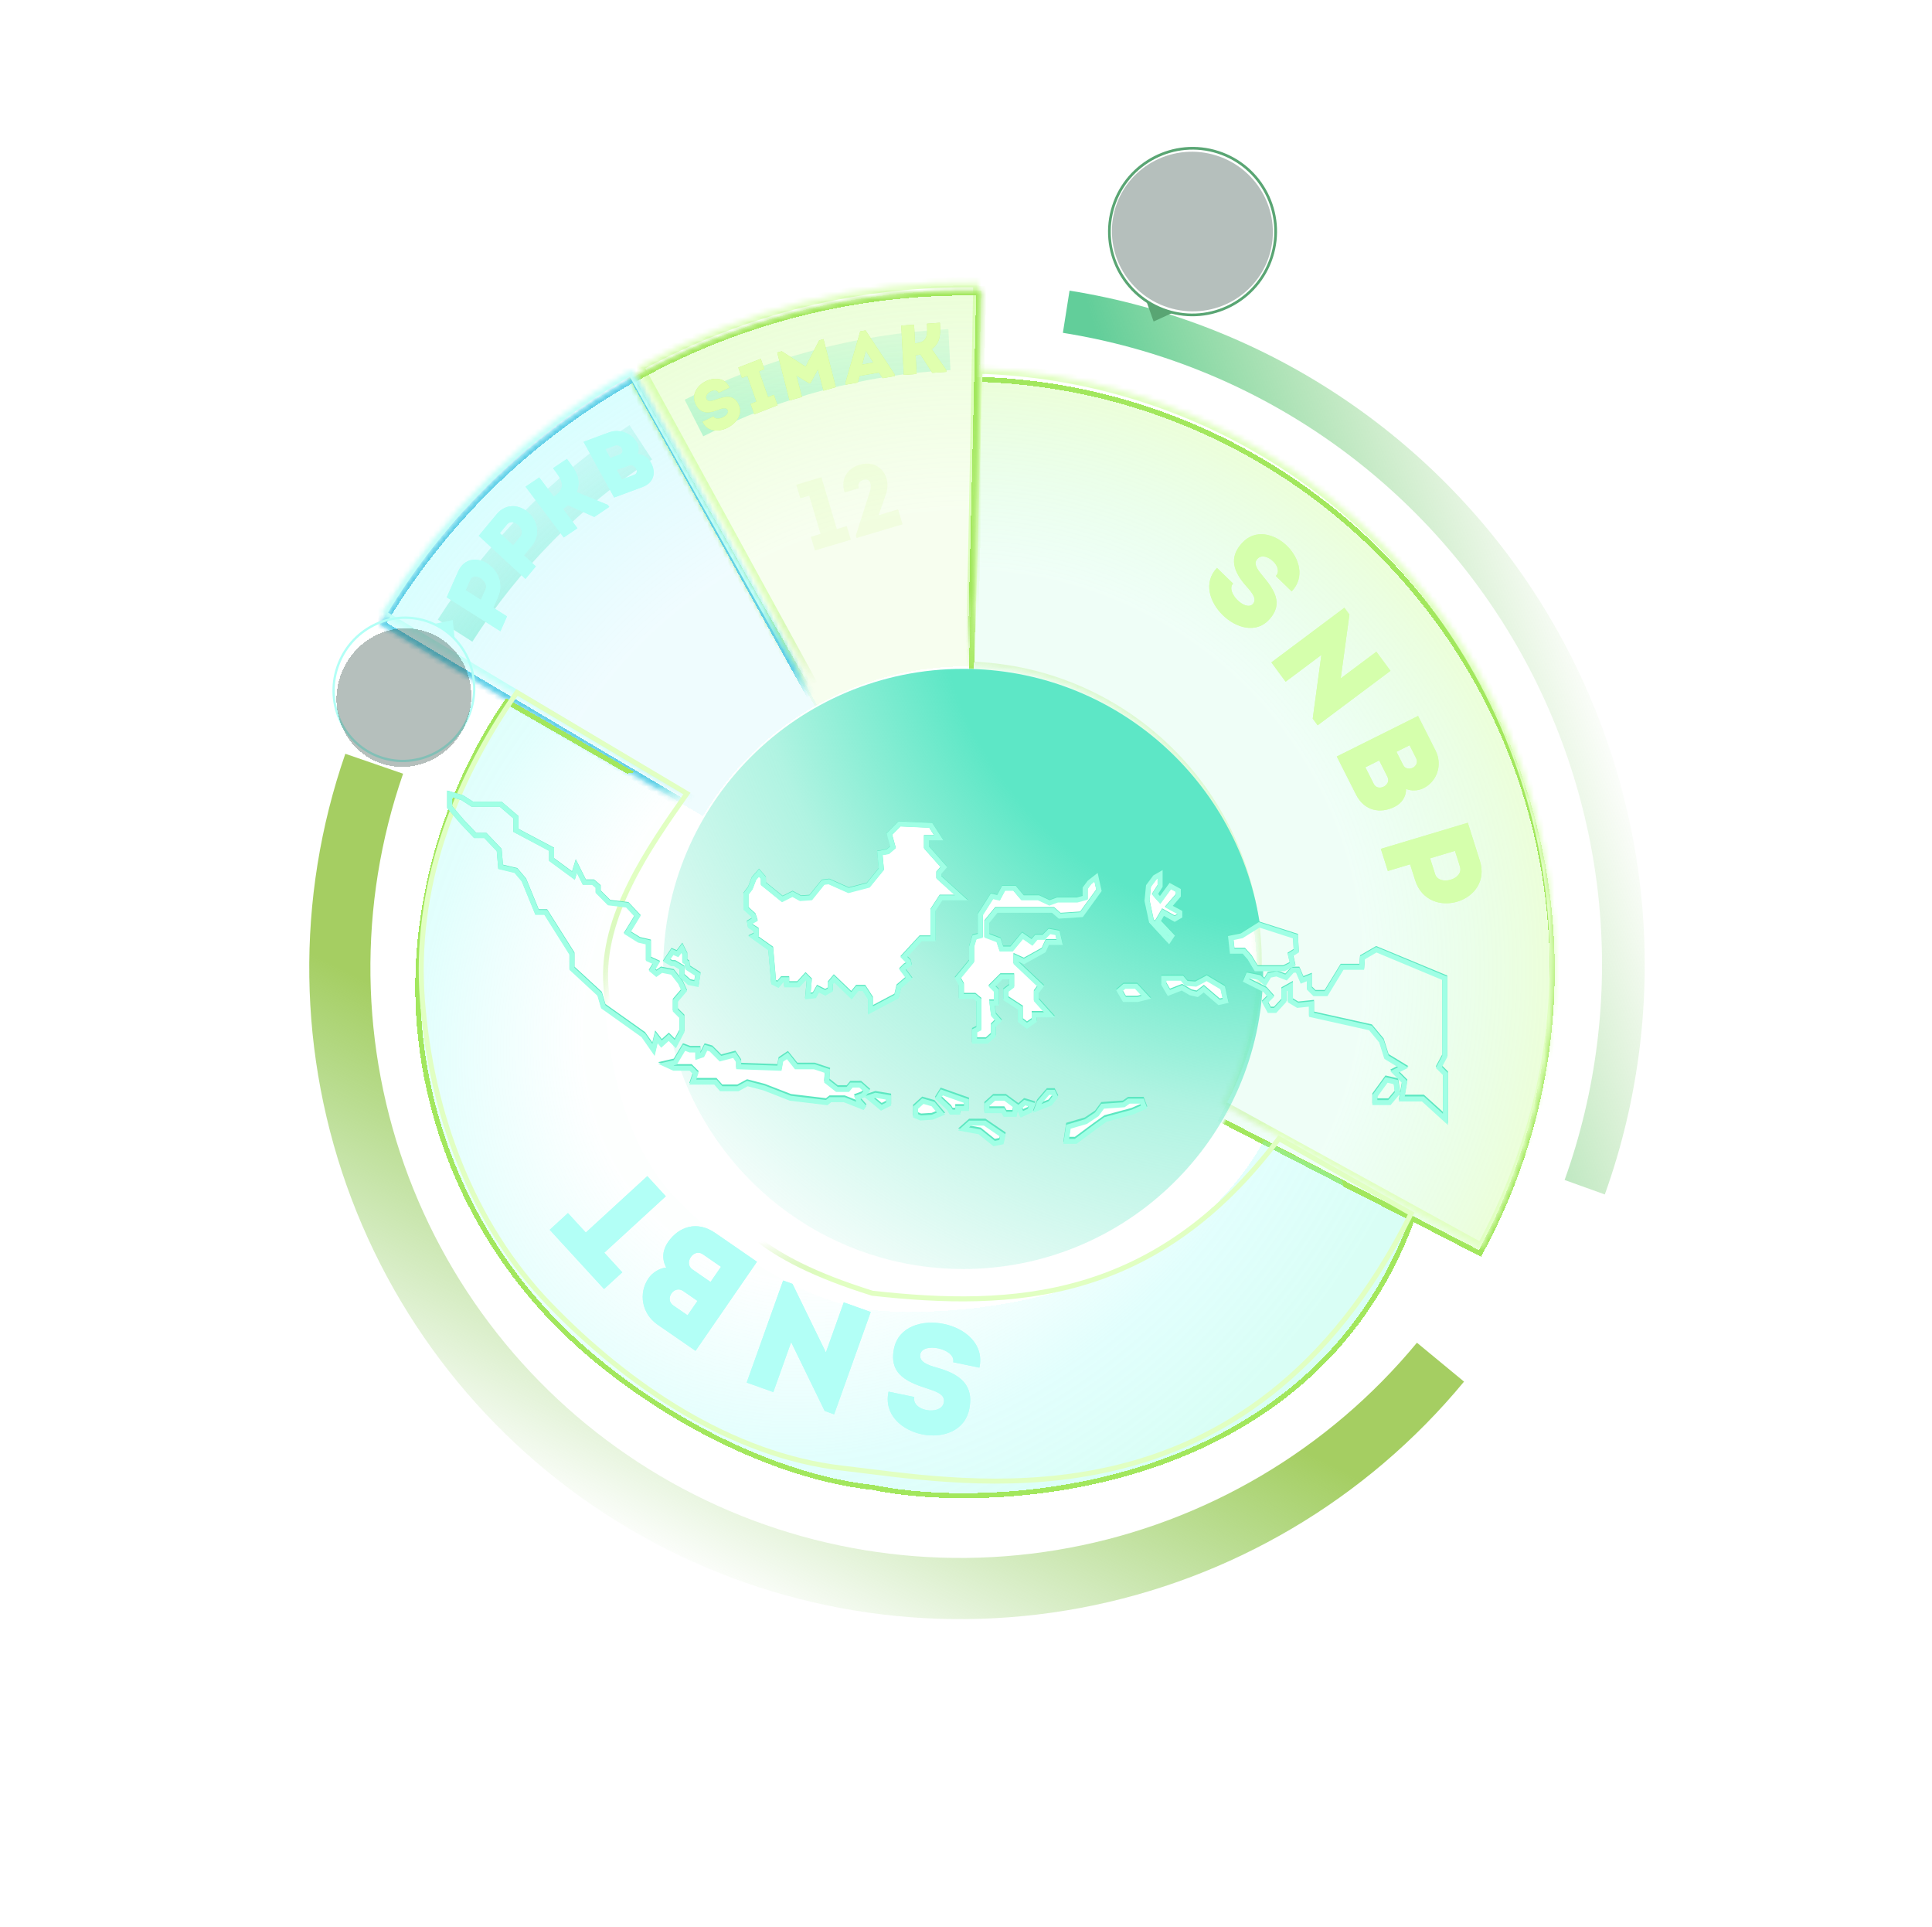 <svg width="381" height="380" viewBox="0 0 381 380" fill="none" xmlns="http://www.w3.org/2000/svg">
<g filter="url(#filter0_d_359_78567)">
<path d="M292.055 246.183C301.757 228.585 306.765 208.786 306.595 188.691C306.425 168.597 301.084 148.884 291.085 131.453C281.087 114.022 266.768 99.459 249.509 89.167C232.249 78.875 212.63 73.201 192.541 72.691L191.051 131.422C201.055 131.676 210.824 134.502 219.419 139.627C228.014 144.752 235.144 152.004 240.123 160.684C245.102 169.365 247.762 179.181 247.847 189.188C247.931 199.194 244.955 210.661 240.123 219.425L292.055 246.183Z" fill="url(#paint0_radial_359_78567)" shape-rendering="crispEdges"/>
<path d="M306.101 188.695C306.269 208.545 301.363 228.105 291.853 245.523L240.799 219.217C245.527 210.441 248.425 199.108 248.341 189.183C248.256 179.092 245.573 169.193 240.552 160.439C235.531 151.685 228.34 144.371 219.672 139.203C211.146 134.118 201.473 131.278 191.557 130.943L193.023 73.199C212.854 73.786 232.21 79.427 249.256 89.591C266.442 99.84 280.7 114.341 290.657 131.699C300.613 149.057 305.932 168.686 306.101 188.695Z" stroke="url(#paint1_radial_359_78567)" stroke-width="0.988" shape-rendering="crispEdges"/>
</g>
<g filter="url(#filter1_f_359_78567)">
<mask id="path-3-inside-1_359_78567" fill="white">
<path d="M292.129 246.048C301.792 228.467 306.773 208.697 306.594 188.636C306.415 168.574 301.082 148.896 291.107 131.49C281.131 114.084 266.848 99.535 249.63 89.239C232.411 78.943 212.834 73.247 192.78 72.697L191.17 131.426C201.156 131.699 210.905 134.536 219.479 139.663C228.054 144.79 235.166 152.035 240.134 160.703C245.101 169.371 247.757 179.17 247.846 189.16C247.936 199.15 245.455 208.995 240.643 217.75L292.129 246.048Z"/>
</mask>
<path d="M292.129 246.048C301.792 228.467 306.773 208.697 306.594 188.636C306.415 168.574 301.082 148.896 291.107 131.49C281.131 114.084 266.848 99.535 249.63 89.239C232.411 78.943 212.834 73.247 192.78 72.697L191.17 131.426C201.156 131.699 210.905 134.536 219.479 139.663C228.054 144.79 235.166 152.035 240.134 160.703C245.101 169.371 247.757 179.17 247.846 189.16C247.936 199.15 245.455 208.995 240.643 217.75L292.129 246.048Z" stroke="url(#paint2_radial_359_78567)" stroke-width="1.977" mask="url(#path-3-inside-1_359_78567)"/>
</g>
<path d="M316.479 235.502C323.145 216.901 325.623 197.052 323.736 177.37C321.849 157.689 315.643 138.659 305.561 121.64C295.479 104.62 281.769 90.03 265.41 78.909C249.05 67.788 230.444 60.411 210.918 57.303L209.606 65.622C227.908 68.535 245.348 75.449 260.682 85.873C276.016 96.297 288.866 109.973 298.316 125.925C307.766 141.878 313.583 159.714 315.352 178.162C317.121 196.61 314.798 215.215 308.55 232.65L316.479 235.502Z" fill="url(#paint3_linear_359_78567)"/>
<g filter="url(#filter2_f_359_78567)">
<mask id="path-5-inside-2_359_78567" fill="white">
<path d="M192.921 55.681C169.535 55.275 146.438 60.98 125.916 72.23L161.493 137.208C170.692 132.165 181.045 129.608 191.528 129.79L192.921 55.681Z"/>
</mask>
<path d="M192.921 55.681C169.535 55.275 146.438 60.98 125.916 72.23L161.493 137.208C170.692 132.165 181.045 129.608 191.528 129.79L192.921 55.681Z" stroke="url(#paint4_radial_359_78567)" stroke-width="1.977" mask="url(#path-5-inside-2_359_78567)"/>
</g>
<path d="M187.026 64.888C168.909 65.829 151.188 70.572 135.017 78.81L138.686 86.02C153.843 78.299 170.453 73.852 187.434 72.971L187.026 64.888Z" fill="url(#paint5_linear_359_78567)"/>
<g filter="url(#filter3_d_359_78567)">
<mask id="path-7-inside-3_359_78567" fill="white">
<path d="M193.507 55.698C169.245 55.171 145.283 61.222 124.166 73.208L160.708 137.647C170.174 132.274 180.915 129.562 191.791 129.798L193.507 55.698Z"/>
</mask>
<path d="M193.507 55.698C169.245 55.171 145.283 61.222 124.166 73.208L160.708 137.647C170.174 132.274 180.915 129.562 191.791 129.798L193.507 55.698Z" fill="url(#paint6_radial_359_78567)" shape-rendering="crispEdges"/>
<path d="M193.507 55.698C169.245 55.171 145.283 61.222 124.166 73.208L160.708 137.647C170.174 132.274 180.915 129.562 191.791 129.798L193.507 55.698Z" stroke="url(#paint7_radial_359_78567)" stroke-width="1.977" shape-rendering="crispEdges" mask="url(#path-7-inside-3_359_78567)"/>
</g>
<g filter="url(#filter4_d_359_78567)">
<mask id="path-8-inside-4_359_78567" fill="white">
<path d="M125.07 72.616C104.326 84.199 87.016 101.078 74.902 121.532L138.625 159.308C144.055 150.14 151.815 142.574 161.113 137.381L125.07 72.616Z"/>
</mask>
<path d="M125.07 72.616C104.326 84.199 87.016 101.078 74.902 121.532L138.625 159.308C144.055 150.14 151.815 142.574 161.113 137.381L125.07 72.616Z" fill="url(#paint8_radial_359_78567)" shape-rendering="crispEdges"/>
<path d="M125.07 72.616C104.326 84.199 87.016 101.078 74.902 121.532L138.625 159.308C144.055 150.14 151.815 142.574 161.113 137.381L125.07 72.616Z" stroke="url(#paint9_radial_359_78567)" stroke-width="1.977" shape-rendering="crispEdges" mask="url(#path-8-inside-4_359_78567)"/>
</g>
<g filter="url(#filter5_f_359_78567)">
<mask id="path-9-inside-5_359_78567" fill="white">
<path d="M124.555 72.897C104.184 84.39 87.157 101.005 75.157 121.098L138.74 159.114C144.118 150.107 151.751 142.659 160.883 137.507L124.555 72.897Z"/>
</mask>
<path d="M124.555 72.897C104.184 84.39 87.157 101.005 75.157 121.098L138.74 159.114C144.118 150.107 151.751 142.659 160.883 137.507L124.555 72.897Z" stroke="url(#paint10_radial_359_78567)" stroke-width="1.977" mask="url(#path-9-inside-5_359_78567)"/>
</g>
<path d="M124.135 83.822C108.989 93.807 96.11 106.871 86.338 122.164L93.152 126.523C102.312 112.189 114.383 99.944 128.58 90.585L124.135 83.822Z" fill="url(#paint11_linear_359_78567)"/>
<g filter="url(#filter6_d_359_78567)">
<path d="M99.793 136.063C87.078 154.337 80.348 178.252 82.191 200.437C84.034 222.622 93.552 243.471 109.108 259.395C124.664 275.32 149.997 289.803 172.133 292.166C195.482 297.046 259.101 293.969 279.14 238.462L249.283 223.232C230.847 256.614 185.644 258.139 172.133 256.697C158.622 255.255 143.153 244.775 133.659 235.055C124.164 225.335 120.482 210.89 119.357 197.349C118.232 183.808 126.9 167.255 134.66 156.102L99.793 136.063Z" fill="url(#paint12_radial_359_78567)" shape-rendering="crispEdges"/>
<path d="M172.234 291.682L172.21 291.677L172.186 291.674C150.19 289.327 124.958 274.913 109.462 259.05C93.986 243.208 84.517 222.467 82.683 200.396C80.863 178.48 87.456 154.853 99.941 136.718L133.948 156.263C130.145 161.782 126.155 168.565 123.22 175.641C120.21 182.9 118.293 190.508 118.865 197.39C119.993 210.969 123.689 225.557 133.305 235.4C138.081 240.29 144.356 245.367 151.137 249.405C157.913 253.44 165.228 256.457 172.081 257.188C178.889 257.915 193.633 257.892 208.997 253.499C224.236 249.141 240.145 240.464 249.482 223.889L278.526 238.703C268.514 266.015 247.84 280.462 226.722 287.49C205.482 294.558 183.829 294.105 172.234 291.682Z" stroke="url(#paint13_radial_359_78567)" stroke-width="0.988" shape-rendering="crispEdges"/>
</g>
<g filter="url(#filter7_f_359_78567)">
<path d="M171.985 254.964L172.031 254.978L172.079 254.984C185.824 256.507 199.83 256.976 213.452 252.965C226.992 248.979 240.113 240.579 252.223 224.478L278.289 239.262C262.243 271.388 240.42 284.623 219.562 289.503C201.107 293.82 183.386 291.604 170.974 290.053C169.271 289.84 167.668 289.64 166.177 289.47C144.218 286.977 123.773 273.143 108.365 257.155C93.014 241.227 84.984 219.267 83.297 197.157C81.626 175.256 89.303 154.555 101.938 136.522L135.465 156.454C131.633 161.886 127.447 167.889 124.316 174.192C121.099 180.665 118.972 187.496 119.498 194.395C120.541 208.058 126.313 220.93 135.821 230.796C137.223 232.25 138.5 233.652 139.735 235.009C142.615 238.172 145.269 241.086 148.743 243.824C153.734 247.758 160.425 251.345 171.985 254.964Z" stroke="url(#paint14_radial_359_78567)" stroke-width="0.988"/>
</g>
<path d="M68.101 148.617C58.213 177.13 58.645 208.189 69.32 236.372C79.996 264.554 100.237 288.069 126.51 302.811C152.782 317.553 183.416 322.584 213.063 317.027C242.71 311.469 269.485 295.676 288.714 272.405L279.427 264.734C262 285.824 237.735 300.136 210.866 305.173C183.998 310.209 156.236 305.649 132.426 292.29C108.616 278.93 90.272 257.618 80.597 232.077C70.922 206.536 70.531 178.388 79.491 152.548L68.101 148.617Z" fill="url(#paint15_linear_359_78567)"/>
<path fill-rule="evenodd" clip-rule="evenodd" d="M248.54 182.786L247.947 182.596L244.5 184.748L242.346 185.178L242.633 187.76H244.931L246.08 189.05L247.372 191.202H249.111C249.108 192.1 249.086 192.993 249.044 193.882L247.947 192.923L245.793 192.493L245.362 193.497L248.96 195.294C246.778 225.982 221.191 250.201 189.947 250.201C164.167 250.201 142.239 233.713 134.131 210.708H135.795L136.8 211.712L136.226 213.433H140.678L141.826 214.724H145.129L146.996 213.72L150.299 214.58L155.468 216.588L162.648 217.449L163.366 216.875H166.095L170.116 218.453L168.967 217.162L168.68 216.445L169.828 216.015L170.546 215.154L169.254 214.007H167.531L166.813 214.867H164.659L162.648 213.29L162.792 211.282L160.207 210.421H156.617L154.894 208.27L153.602 209.13L153.314 210.708L145.273 210.421V209.417L144.411 208.126L141.683 208.843L139.816 206.979L138.811 206.692L138.093 208.126L137.231 208.413V207.122H135.652L134.503 206.692L133.407 208.516C133.135 207.635 132.883 206.745 132.651 205.847L132.78 205.975L134.072 203.537V200.668L132.78 199.377V197.513L134.503 195.505L133.785 193.927L132.205 191.919L130.786 191.635C130.784 191.436 130.783 191.237 130.783 191.037C130.783 158.362 157.271 131.873 189.947 131.873C219.822 131.873 244.526 154.016 248.54 182.786ZM172.27 216.015L170.977 216.445L173.418 218.453L174.854 217.736V216.445L172.27 216.015ZM180.168 218.453L181.604 217.162L183.614 217.736L185.193 219.6L183.47 220.317L181.173 220.461L180.168 220.031V218.453ZM190.219 217.162L185.337 215.441L184.619 216.588L186.773 218.596L187.204 219.313H188.496V218.596H190.219V217.162ZM190.937 221.465H193.809L197.399 223.903L197.112 225.194L195.676 225.481L192.804 223.186L189.645 222.612L190.937 221.465ZM199.984 218.166L197.83 216.588H195.676L194.24 217.879V219.027H197.399L197.83 219.744H199.697L199.984 218.166ZM200.559 218.453L201.707 217.449L203.143 217.879L202.713 219.027L201.133 219.744L200.559 218.453ZM207.308 215.441H206.303L204.579 217.449L204.149 218.596L206.733 217.592L207.739 216.301L207.308 215.441ZM213.77 221.178L215.924 219.744L217.073 218.166L221.237 217.879L222.242 217.162H224.827L225.258 218.309L222.96 219.313L217.647 220.748L215.637 222.182L211.759 225.05H209.893L210.323 222.182L213.77 221.178ZM132.205 187.903L131.056 189.624L132.062 190.198H132.636L134.072 191.058V192.636L135.508 193.927L136.944 194.214L137.231 192.349L135.221 191.058L135.077 190.054L134.646 189.768V188.333L134.072 187.186L133.21 188.333L132.205 187.903ZM150.155 173.417V174.564L153.889 177.576L155.899 176.572L157.479 177.433L159.489 177.29L161.93 174.278L163.079 174.134L166.956 175.855L170.834 174.851L173.418 171.696L173.131 168.541L174.711 168.254L175.716 167.393L174.998 164.811L177.008 162.803L183.183 163.09L184.763 165.529H182.322V167.393L185.768 171.266L184.763 172.413V173.274L189.214 177.29H185.193L183.614 179.728V185.321H181.173L177.87 188.907L178.732 189.768L178.875 190.341L178.157 190.772L177.583 191.345L178.875 193.066L176.865 194.788L176.434 196.652L171.264 199.377V197.082L169.972 195.074H168.68L167.531 196.509L164.084 193.21L163.366 194.07V195.361L162.361 195.935L160.925 195.218L160.207 196.509L158.915 196.652L159.202 193.497L158.484 192.78L157.048 194.357H154.75V193.353H153.889L153.027 194.357L152.166 193.927L151.591 187.329L148.145 184.891L148.719 184.604V183.6L147.57 182.883L147.427 182.166L148.432 181.592L148.145 180.732L146.709 179.441V176.572L147.57 175.425L148.288 173.56L149.294 172.413L150.155 173.417ZM192.948 180.588V184.748L191.799 185.035L191.225 186.899V189.768L188.496 193.066L189.214 194.357V196.652H191.799L192.661 197.369V202.963L191.799 203.393V205.401H194.24L195.533 204.254V202.389L196.538 201.385L195.533 200.238L195.245 197.943H196.107V195.505L195.245 194.644L197.112 192.78H199.123V194.644L197.974 195.505V197.082L200.846 198.947V201.385L202.138 202.389L203.574 201.385V200.238H206.59L204.005 197.369V195.792L204.867 194.644L199.984 190.054V189.05L201.564 189.768L205.441 187.616L206.159 186.039H208.6L208.169 184.174L206.59 183.887L205.441 185.035H204.005L203.143 186.039L201.277 184.748L199.123 187.329H197.112L196.538 185.608L194.24 184.748V182.023L196.107 179.728H207.308L208.6 180.875L212.908 180.588L216.355 175.855L215.78 173.274L214.488 174.278L213.626 175.425V177.29L212.047 177.72H208.169L206.59 178.294L204.436 177.29H201.277L199.697 175.425H197.543L196.538 177.29L195.245 177.003L192.948 180.588ZM227.412 176.572L228.417 177.72L230.427 174.995L232.007 175.855V176.859L230.14 179.011L232.294 180.158V180.875L231.289 181.449L228.991 180.158L227.986 181.879L230.715 184.748L230.14 185.608L226.694 181.879L225.832 177.863L226.119 174.995L227.412 173.274L228.417 172.7V174.995L227.412 176.572ZM223.678 194.644H221.381L220.375 195.505L221.381 197.226H223.965L225.689 196.796L223.678 194.644ZM232.725 193.066L233.587 194.07L235.453 194.214L237.607 193.066L240.767 194.931L241.341 197.513L240.049 197.799L237.033 195.218L235.741 196.222L234.448 195.935L232.725 194.931L230.14 195.935L229.135 194.214V193.066H232.725Z" fill="url(#paint16_radial_359_78567)"/>
<path d="M88.68 156.535L91.121 157.252L93.13 158.542H98.728L101.743 161.123V163.704L108.777 167.431V169.438L113.083 172.593L113.657 170.729L115.236 173.883H116.959L117.964 174.743V175.747L120.117 177.897L123.705 178.328L125.715 180.478L123.705 183.776L126.002 185.209L127.868 185.64V188.937L129.447 189.654L128.586 191.088L129.447 191.805L130.452 191.088L132.605 191.518L134.184 193.525L134.902 195.102L133.18 197.109V198.973L134.471 200.264V203.131L133.18 205.568L131.888 204.278L130.452 205.568L129.447 204.278L128.873 206.715L126.863 203.848L118.968 198.256L118.251 195.819L112.796 190.801V187.934L107.628 179.761H105.906L103.322 173.453L101.743 171.589L98.728 170.872L98.441 167.575L95.714 164.707H93.704L91.121 161.983L88.68 159.116V156.535Z" stroke="#5DE7C1" stroke-width="0.988"/>
<path d="M133.18 209.153L131.313 209.583L132.892 210.3H136.194L137.199 211.303L136.625 213.024H141.075L142.223 214.314H145.524L147.391 213.311L150.692 214.171L155.86 216.178L163.037 217.038L163.755 216.465H166.482L170.502 218.042L169.353 216.752L169.066 216.035L170.214 215.605L170.932 214.744L169.64 213.597H167.918L167.2 214.458H165.047L163.037 212.88L163.181 210.873L160.597 210.013H157.008L155.286 207.862L153.994 208.723L153.707 210.3L145.668 210.013V209.009L144.807 207.719L142.079 208.436L140.213 206.572L139.208 206.285L138.491 207.719L137.629 208.006V206.715H136.05L134.902 206.285L133.18 209.153Z" stroke="#5DE7C1" stroke-width="0.988"/>
<path d="M171.363 216.035L172.655 215.605L175.239 216.035V217.325L173.803 218.042L171.363 216.035Z" stroke="#5DE7C1" stroke-width="0.988"/>
<path d="M180.55 218.042L181.985 216.752L183.995 217.325L185.574 219.189L183.851 219.906L181.555 220.049L180.55 219.619V218.042Z" stroke="#5DE7C1" stroke-width="0.988"/>
<path d="M185 216.178L185.717 215.031L190.598 216.752V218.185H188.875V218.902H187.584L187.153 218.185L185 216.178Z" stroke="#5DE7C1" stroke-width="0.988"/>
<path d="M191.316 221.053H194.187L197.775 223.49L197.488 224.78L196.053 225.067L193.182 222.773L190.024 222.2L191.316 221.053Z" stroke="#5DE7C1" stroke-width="0.988"/>
<path d="M198.206 216.178L200.359 217.755L200.072 219.332H198.206L197.775 218.615H194.617V217.468L196.053 216.178H198.206Z" stroke="#5DE7C1" stroke-width="0.988"/>
<path d="M200.933 218.042L202.082 217.038L203.517 217.468L203.087 218.615L201.508 219.332L200.933 218.042Z" stroke="#5DE7C1" stroke-width="0.988"/>
<path d="M204.953 217.038L206.675 215.031H207.68L208.111 215.891L207.106 217.182L204.522 218.185L204.953 217.038Z" stroke="#5DE7C1" stroke-width="0.988"/>
<path d="M214.14 220.766L216.293 219.332L217.441 217.755L221.604 217.468L222.609 216.752H225.193L225.623 217.899L223.327 218.902L218.015 220.336L216.006 221.77L212.13 224.637H210.264L210.694 221.77L214.14 220.766Z" stroke="#5DE7C1" stroke-width="0.988"/>
<path d="M131.457 189.224L132.605 187.503L133.61 187.934L134.471 186.787L135.046 187.934V189.367L135.476 189.654L135.62 190.658L137.629 191.948L137.342 193.812L135.907 193.525L134.471 192.235V190.658L133.036 189.797H132.462L131.457 189.224Z" stroke="#5DE7C1" stroke-width="0.988"/>
<path d="M150.549 173.023V174.17L154.281 177.181L156.29 176.177L157.869 177.037L159.879 176.894L162.319 173.883L163.468 173.74L167.344 175.46L171.219 174.457L173.803 171.302L173.516 168.148L175.095 167.861L176.1 167.001L175.382 164.42L177.392 162.413L183.564 162.7L185.143 165.137H182.703V167.001L186.148 170.872L185.143 172.019V172.879L189.593 176.894H185.574L183.995 179.331V184.923H181.555L178.253 188.507L179.114 189.367L179.258 189.941L178.54 190.371L177.966 190.944L179.258 192.665L177.248 194.385L176.818 196.249L171.65 198.973V196.679L170.358 194.672H169.066L167.918 196.106L164.473 192.808L163.755 193.668V194.959L162.75 195.532L161.315 194.815L160.597 196.106L159.305 196.249L159.592 193.095L158.874 192.378L157.439 193.955H155.142V192.952H154.281L153.42 193.955L152.558 193.525L151.984 186.93L148.539 184.493L149.113 184.206V183.202L147.965 182.485L147.821 181.769L148.826 181.195L148.539 180.335L147.104 179.044V176.177L147.965 175.03L148.683 173.166L149.687 172.019L150.549 173.023Z" stroke="#5DE7C1" stroke-width="0.988"/>
<path d="M193.325 184.349V180.191L195.622 176.607L196.914 176.894L197.919 175.03H200.072L201.651 176.894H204.809L206.962 177.897L208.541 177.324H212.417L213.996 176.894V175.03L214.857 173.883L216.149 172.879L216.723 175.46L213.278 180.191L208.972 180.478L207.68 179.331H196.483L194.617 181.625V184.349L196.914 185.209L197.488 186.93H199.498L201.651 184.349L203.517 185.64L204.378 184.636H205.814L206.962 183.489L208.541 183.776L208.972 185.64H206.532L205.814 187.217L201.938 189.367L200.359 188.65V189.654L205.24 194.242L204.378 195.389V196.966L206.962 199.834H203.948V200.981L202.512 201.984L201.22 200.981V198.543L198.35 196.679V195.102L199.498 194.242V192.378H197.488L195.622 194.242L196.483 195.102V197.54H195.622L195.909 199.834L196.914 200.981L195.909 201.984V203.848L194.617 204.995H192.177V202.988L193.038 202.558V196.966L192.177 196.249H189.593V193.955L188.875 192.665L191.603 189.367V186.5L192.177 184.636L193.325 184.349Z" stroke="#5DE7C1" stroke-width="0.988"/>
<path d="M227.776 176.177L228.781 177.324L230.791 174.6L232.37 175.46V176.464L230.504 178.614L232.657 179.761V180.478L231.652 181.052L229.355 179.761L228.351 181.482L231.078 184.349L230.504 185.209L227.059 181.482L226.197 177.467L226.485 174.6L227.776 172.879L228.781 172.306V174.6L227.776 176.177Z" stroke="#5DE7C1" stroke-width="0.988"/>
<path d="M221.748 194.242H224.044L226.054 196.393L224.331 196.823H221.748L220.743 195.102L221.748 194.242Z" stroke="#5DE7C1" stroke-width="0.988"/>
<path d="M233.088 192.665L233.949 193.668L235.815 193.812L237.968 192.665L241.126 194.529L241.7 197.109L240.409 197.396L237.394 194.815L236.102 195.819L234.81 195.532L233.088 194.529L230.504 195.532L229.499 193.812V192.665H233.088Z" stroke="#5DE7C1" stroke-width="0.988"/>
<path d="M242.992 187.36L242.705 184.779L244.859 184.349L248.304 182.199L255.481 184.493L255.624 187.36L254.476 188.077L254.907 189.941L253.184 190.801H247.729L246.438 188.65L245.289 187.36H242.992Z" stroke="#5DE7C1" stroke-width="0.988"/>
<path d="M254.907 191.088H255.912L256.773 193.095L258.208 192.522V194.672L259.213 195.676H261.51L264.668 190.514H268.544L268.687 188.65L271.415 187.073L284.908 192.665V208.006L283.76 210.156L285.051 211.447V220.336L280.602 216.321H276.439L277.013 213.024L275.003 211.017L276.726 210.156L273.424 208.149L272.419 204.995L270.266 202.414L258.639 199.834V197.683L255.912 197.97L254.476 197.109V194.242L253.184 194.959V197.109L251.462 198.973H250.313L249.452 197.396L250.026 196.823L250.6 196.249L249.452 194.959L245.72 193.095L246.15 192.091L248.304 192.522L249.452 193.525L250.313 192.091L251.749 191.805L253.615 192.522L254.907 191.088Z" stroke="#5DE7C1" stroke-width="0.988"/>
<path d="M275.29 213.024L273.424 212.594L271.127 215.748V217.038H273.998L275.577 215.174L275.29 213.024Z" stroke="#5DE7C1" stroke-width="0.988"/>
<g filter="url(#filter8_f_359_78567)">
<path d="M88.68 156.535L91.121 157.256L93.13 158.554H98.728L101.743 161.15V163.745L108.777 167.495V169.514L113.083 172.687L113.657 170.812L115.236 173.984H116.959L117.964 174.85V175.859L120.117 178.022L123.705 178.455L125.715 180.618L123.705 183.935L126.002 185.377L127.868 185.81V189.127L129.447 189.848L128.586 191.29L129.447 192.011L130.452 191.29L132.605 191.722L134.184 193.741L134.902 195.328L133.18 197.347V199.221L134.471 200.519V203.404L133.18 205.855L131.888 204.557L130.452 205.855L129.447 204.557L128.873 207.009L126.863 204.125L118.968 198.5L118.251 196.049L112.796 191.001V188.117L107.628 179.897H105.906L103.322 173.552L101.743 171.677L98.728 170.956L98.441 167.639L95.714 164.755H93.704L91.121 162.015L88.68 159.131V156.535Z" stroke="#A0FFE5" stroke-width="0.988"/>
<path d="M133.18 209.46L131.313 209.893L132.892 210.614H136.194L137.199 211.624L136.625 213.354H141.075L142.223 214.652H145.524L147.391 213.643L150.692 214.508L155.86 216.527L163.037 217.392L163.755 216.815H166.482L170.502 218.402L169.353 217.104L169.066 216.383L170.214 215.95L170.932 215.085L169.64 213.931H167.918L167.2 214.796H165.047L163.037 213.21L163.181 211.191L160.597 210.326H157.008L155.286 208.163L153.994 209.028L153.707 210.614L145.668 210.326V209.316L144.807 208.018L142.079 208.739L140.213 206.865L139.208 206.576L138.491 208.018L137.629 208.307V207.009H136.05L134.902 206.576L133.18 209.46Z" stroke="#A0FFE5" stroke-width="0.988"/>
<path d="M171.363 216.383L172.655 215.95L175.239 216.383V217.681L173.803 218.402L171.363 216.383Z" stroke="#A0FFE5" stroke-width="0.988"/>
<path d="M180.55 218.402L181.985 217.104L183.995 217.681L185.574 219.555L183.851 220.276L181.555 220.421L180.55 219.988V218.402Z" stroke="#A0FFE5" stroke-width="0.988"/>
<path d="M185 216.527L185.717 215.373L190.598 217.104V218.546H188.875V219.267H187.584L187.153 218.546L185 216.527Z" stroke="#A0FFE5" stroke-width="0.988"/>
<path d="M191.316 221.43H194.187L197.775 223.882L197.488 225.18L196.053 225.468L193.182 223.161L190.024 222.584L191.316 221.43Z" stroke="#A0FFE5" stroke-width="0.988"/>
<path d="M198.206 216.527L200.359 218.113L200.072 219.699H198.206L197.775 218.978H194.617V217.825L196.053 216.527H198.206Z" stroke="#A0FFE5" stroke-width="0.988"/>
<path d="M200.933 218.402L202.082 217.392L203.517 217.825L203.087 218.978L201.508 219.699L200.933 218.402Z" stroke="#A0FFE5" stroke-width="0.988"/>
<path d="M204.953 217.392L206.675 215.373H207.68L208.111 216.238L207.106 217.536L204.522 218.546L204.953 217.392Z" stroke="#A0FFE5" stroke-width="0.988"/>
<path d="M214.14 221.142L216.293 219.699L217.441 218.113L221.604 217.825L222.609 217.104H225.193L225.623 218.257L223.327 219.267L218.015 220.709L216.006 222.151L212.13 225.035H210.264L210.694 222.151L214.14 221.142Z" stroke="#A0FFE5" stroke-width="0.988"/>
<path d="M131.457 189.415L132.605 187.685L133.61 188.117L134.471 186.964L135.046 188.117V189.559L135.476 189.848L135.62 190.857L137.629 192.155L137.342 194.03L135.907 193.741L134.471 192.444V190.857L133.036 189.992H132.462L131.457 189.415Z" stroke="#A0FFE5" stroke-width="0.988"/>
<path d="M150.549 173.119V174.273L154.281 177.301L156.29 176.292L157.869 177.157L159.879 177.013L162.319 173.984L163.468 173.84L167.344 175.571L171.219 174.561L173.803 171.389L173.516 168.216L175.095 167.928L176.1 167.062L175.382 164.467L177.392 162.448L183.564 162.736L185.143 165.188H182.703V167.062L186.148 170.956L185.143 172.11V172.975L189.593 177.013H185.574L183.995 179.465V185.089H181.555L178.253 188.694L179.114 189.559L179.258 190.136L178.54 190.569L177.966 191.146L179.258 192.876L177.248 194.607L176.818 196.481L171.65 199.221V196.914L170.358 194.895H169.066L167.918 196.337L164.473 193.02L163.755 193.886V195.184L162.75 195.76L161.315 195.039L160.597 196.337L159.305 196.481L159.592 193.309L158.874 192.588L157.439 194.174H155.142V193.165H154.281L153.42 194.174L152.558 193.741L151.984 187.108L148.539 184.656L149.113 184.368V183.358L147.965 182.637L147.821 181.916L148.826 181.339L148.539 180.474L147.104 179.176V176.292L147.965 175.138L148.683 173.263L149.687 172.11L150.549 173.119Z" stroke="#A0FFE5" stroke-width="0.988"/>
<path d="M193.325 184.512V180.33L195.622 176.724L196.914 177.013L197.919 175.138H200.072L201.651 177.013H204.809L206.962 178.022L208.541 177.446H212.417L213.996 177.013V175.138L214.857 173.984L216.149 172.975L216.723 175.571L213.278 180.33L208.972 180.618L207.68 179.465H196.483L194.617 181.772V184.512L196.914 185.377L197.488 187.108H199.498L201.651 184.512L203.517 185.81L204.378 184.8H205.814L206.962 183.647L208.541 183.935L208.972 185.81H206.532L205.814 187.396L201.938 189.559L200.359 188.838V189.848L205.24 194.462L204.378 195.616V197.203L206.962 200.087H203.948V201.24L202.512 202.25L201.22 201.24V198.789L198.35 196.914V195.328L199.498 194.462V192.588H197.488L195.622 194.462L196.483 195.328V197.779H195.622L195.909 200.087L196.914 201.24L195.909 202.25V204.125L194.617 205.278H192.177V203.259L193.038 202.827V197.203L192.177 196.481H189.593V194.174L188.875 192.876L191.603 189.559V186.675L192.177 184.8L193.325 184.512Z" stroke="#A0FFE5" stroke-width="0.988"/>
<path d="M227.776 176.292L228.781 177.446L230.791 174.706L232.37 175.571V176.58L230.504 178.743L232.657 179.897V180.618L231.652 181.195L229.355 179.897L228.351 181.628L231.078 184.512L230.504 185.377L227.059 181.628L226.197 177.59L226.485 174.706L227.776 172.975L228.781 172.398V174.706L227.776 176.292Z" stroke="#A0FFE5" stroke-width="0.988"/>
<path d="M221.748 194.462H224.044L226.054 196.626L224.331 197.058H221.748L220.743 195.328L221.748 194.462Z" stroke="#A0FFE5" stroke-width="0.988"/>
<path d="M233.088 192.876L233.949 193.886L235.815 194.03L237.968 192.876L241.126 194.751L241.7 197.347L240.409 197.635L237.394 195.039L236.102 196.049L234.81 195.76L233.088 194.751L230.504 195.76L229.499 194.03V192.876H233.088Z" stroke="#A0FFE5" stroke-width="0.988"/>
<path d="M242.992 187.54L242.705 184.945L244.859 184.512L248.304 182.349L255.481 184.656L255.624 187.54L254.476 188.261L254.907 190.136L253.184 191.001H247.729L246.438 188.838L245.289 187.54H242.992Z" stroke="#A0FFE5" stroke-width="0.988"/>
<path d="M254.907 191.29H255.912L256.773 193.309L258.208 192.732V194.895L259.213 195.905H261.51L264.668 190.713H268.544L268.687 188.838L271.415 187.252L284.908 192.876V208.307L283.76 210.47L285.051 211.768V220.709L280.602 216.671H276.439L277.013 213.354L275.003 211.335L276.726 210.47L273.424 208.451L272.419 205.278L270.266 202.683L258.639 200.087V197.924L255.912 198.212L254.476 197.347V194.462L253.184 195.184V197.347L251.462 199.221H250.313L249.452 197.635L250.026 197.058L250.6 196.481L249.452 195.184L245.72 193.309L246.15 192.299L248.304 192.732L249.452 193.741L250.313 192.299L251.749 192.011L253.615 192.732L254.907 191.29Z" stroke="#A0FFE5" stroke-width="0.988"/>
<path d="M275.29 213.354L273.424 212.922L271.127 216.094V217.392H273.998L275.577 215.517L275.29 213.354Z" stroke="#A0FFE5" stroke-width="0.988"/>
</g>
<path d="M243.171 115.052C241.615 116.713 245.621 120.63 247.055 119.099C247.911 118.184 247.038 116.946 245.822 115.626C243.222 112.715 242.294 109.964 244.915 107.09C250.085 101.345 260.078 111.028 254.725 116.596C253.568 115.474 252.723 114.655 251.602 113.57C253.228 111.833 249.635 108.636 248.073 110.079C247.073 110.997 247.836 112.128 248.871 113.38C251.162 116.135 253.293 118.948 250.233 122.215C245.093 127.704 234.535 117.652 239.993 111.972C241.096 113.04 242.051 113.966 243.171 115.052Z" fill="#D5FFAC"/>
<path d="M258.877 141.684L260.58 129.133L253.534 134.405C252.592 133.129 251.65 131.853 250.724 130.597L265.122 119.825L266.11 121.163L264.401 133.75L271.427 128.494C272.353 129.749 273.28 131.004 274.207 132.26L259.849 143.001L258.877 141.684Z" fill="#D5FFAC"/>
<path d="M280.69 155.42C279.728 155.899 278.319 156.002 277.286 155.546C277.279 157.178 276.401 158.388 274.981 159.096C272.177 160.466 269.057 159.906 267.407 156.642L263.623 149.153L279.647 141.162L283.096 147.989C284.492 150.751 283.46 154.039 280.69 155.42ZM273.621 153.171L271.983 149.929L269.259 151.288L270.909 154.553C271.739 156.196 274.452 154.815 273.621 153.171ZM279.272 149.495L277.98 146.939L275.394 148.229L276.697 150.808C277.516 152.429 280.103 151.139 279.272 149.495Z" fill="#D5FFAC"/>
<path d="M273.692 171.729C273.228 170.267 272.763 168.804 272.306 167.365C278.014 165.651 283.723 163.937 289.455 162.216C290.237 164.678 291.043 167.214 291.84 169.725C294.409 177.899 281.67 181.725 279.076 173.557L278.077 170.413L273.692 171.729ZM283.013 172.349C283.772 174.738 288.693 173.42 287.913 170.878C287.612 169.846 287.239 168.757 286.921 167.757C285.525 168.176 283.418 168.809 282.022 169.228L283.013 172.349Z" fill="#D5FFAC"/>
<g filter="url(#filter9_f_359_78567)">
<path d="M243.171 115.052C241.615 116.713 245.621 120.63 247.055 119.099C247.911 118.184 247.038 116.946 245.822 115.626C243.222 112.715 242.294 109.964 244.915 107.09C250.085 101.345 260.078 111.028 254.725 116.596C253.568 115.474 252.723 114.655 251.602 113.57C253.228 111.833 249.635 108.636 248.073 110.079C247.073 110.997 247.836 112.128 248.871 113.38C251.162 116.135 253.293 118.948 250.233 122.215C245.093 127.704 234.535 117.652 239.993 111.972C241.096 113.04 242.051 113.966 243.171 115.052Z" fill="#D5FFAC"/>
<path d="M258.877 141.684L260.58 129.133L253.534 134.405C252.592 133.129 251.65 131.853 250.724 130.597L265.122 119.825L266.11 121.163L264.401 133.75L271.427 128.494C272.353 129.749 273.28 131.004 274.207 132.26L259.849 143.001L258.877 141.684Z" fill="#D5FFAC"/>
<path d="M280.69 155.42C279.728 155.899 278.319 156.002 277.286 155.546C277.279 157.178 276.401 158.388 274.981 159.096C272.177 160.466 269.057 159.906 267.407 156.642L263.623 149.153L279.647 141.162L283.096 147.989C284.492 150.751 283.46 154.039 280.69 155.42ZM273.621 153.171L271.983 149.929L269.259 151.288L270.909 154.553C271.739 156.196 274.452 154.815 273.621 153.171ZM279.272 149.495L277.98 146.939L275.394 148.229L276.697 150.808C277.516 152.429 280.103 151.139 279.272 149.495Z" fill="#D5FFAC"/>
<path d="M273.692 171.729C273.228 170.267 272.763 168.804 272.306 167.365C278.014 165.651 283.723 163.937 289.455 162.216C290.237 164.678 291.043 167.214 291.84 169.725C294.409 177.899 281.67 181.725 279.076 173.557L278.077 170.413L273.692 171.729ZM283.013 172.349C283.772 174.738 288.693 173.42 287.913 170.878C287.612 169.846 287.239 168.757 286.921 167.757C285.525 168.176 283.418 168.809 282.022 169.228L283.013 172.349Z" fill="#D5FFAC"/>
</g>
<path d="M99.982 121.528C99.548 122.51 99.114 123.493 98.687 124.459C95.162 122.231 91.636 120.004 88.096 117.767C88.826 116.114 89.579 114.411 90.324 112.725C92.763 107.251 100.63 112.221 98.207 117.705L97.274 119.817L99.982 121.528ZM95.764 116.183C96.473 114.578 93.505 112.578 92.738 114.271C92.419 114.949 92.108 115.695 91.812 116.366C92.674 116.911 93.975 117.733 94.838 118.278L95.764 116.183Z" fill="#B2FFF6"/>
<path d="M105.668 111.671C104.982 112.497 104.297 113.324 103.623 114.136C100.558 111.308 97.494 108.48 94.417 105.639C95.571 104.248 96.759 102.815 97.936 101.397C101.776 96.794 108.615 103.106 104.788 107.721L103.314 109.498L105.668 111.671ZM102.659 105.78C103.779 104.43 101.23 101.932 100.029 103.352C99.535 103.919 99.034 104.551 98.566 105.116C99.316 105.808 100.447 106.852 101.196 107.543L102.659 105.78Z" fill="#B2FFF6"/>
<path d="M113.877 104.148C112.955 104.767 112.064 105.365 111.172 105.964L103.639 95.954C104.53 95.356 105.422 94.757 106.343 94.139L109.195 97.928L109.388 97.798C112.048 96.013 110.472 94.186 109.062 92.313C109.969 91.705 110.875 91.096 111.796 90.478C113.335 92.523 114.815 94.37 113.708 97.029L119.846 99.538L120.147 99.939L117.19 101.924L111.985 99.585C111.672 99.882 111.345 100.101 111.003 100.33L113.877 104.148Z" fill="#B2FFF6"/>
<path d="M125.613 87.271C125.975 87.93 126.062 88.861 125.733 89.511C126.94 89.612 127.841 90.26 128.375 91.232C129.41 93.152 129.021 95.164 126.621 96.052L121.115 98.089L115.082 87.109L120.101 85.253C122.132 84.501 124.57 85.374 125.613 87.271ZM124.007 91.772L121.623 92.654L122.649 94.521L125.049 93.633C126.258 93.186 125.215 91.325 124.007 91.772ZM121.245 87.849L119.365 88.545L120.339 90.317L122.236 89.615C123.427 89.175 122.454 87.402 121.245 87.849Z" fill="#B2FFF6"/>
<g filter="url(#filter10_f_359_78567)">
<path d="M99.982 121.528C99.548 122.51 99.114 123.493 98.687 124.459C95.162 122.231 91.636 120.004 88.096 117.767C88.826 116.114 89.579 114.411 90.324 112.725C92.763 107.251 100.63 112.221 98.207 117.705L97.274 119.817L99.982 121.528ZM95.764 116.183C96.473 114.578 93.505 112.578 92.738 114.271C92.419 114.949 92.108 115.695 91.812 116.366C92.674 116.911 93.975 117.733 94.838 118.278L95.764 116.183Z" fill="#B2FFF6"/>
<path d="M105.668 111.671C104.982 112.497 104.297 113.324 103.623 114.136C100.558 111.308 97.494 108.48 94.417 105.639C95.571 104.248 96.759 102.815 97.936 101.397C101.776 96.794 108.615 103.106 104.788 107.721L103.314 109.498L105.668 111.671ZM102.659 105.78C103.779 104.43 101.23 101.932 100.029 103.352C99.535 103.919 99.034 104.551 98.566 105.116C99.316 105.808 100.447 106.852 101.196 107.543L102.659 105.78Z" fill="#B2FFF6"/>
<path d="M113.877 104.148C112.955 104.767 112.064 105.365 111.172 105.964L103.639 95.954C104.53 95.356 105.422 94.757 106.343 94.139L109.195 97.928L109.388 97.798C112.048 96.013 110.472 94.186 109.062 92.313C109.969 91.705 110.875 91.096 111.796 90.478C113.335 92.523 114.815 94.37 113.708 97.029L119.846 99.538L120.147 99.939L117.19 101.924L111.985 99.585C111.672 99.882 111.345 100.101 111.003 100.33L113.877 104.148Z" fill="#B2FFF6"/>
<path d="M125.613 87.271C125.975 87.93 126.062 88.861 125.733 89.511C126.94 89.612 127.841 90.26 128.375 91.232C129.41 93.152 129.021 95.164 126.621 96.052L121.115 98.089L115.082 87.109L120.101 85.253C122.132 84.501 124.57 85.374 125.613 87.271ZM124.007 91.772L121.623 92.654L122.649 94.521L125.049 93.633C126.258 93.186 125.215 91.325 124.007 91.772ZM121.245 87.849L119.365 88.545L120.339 90.317L122.236 89.615C123.427 89.175 122.454 87.402 121.245 87.849Z" fill="#B2FFF6"/>
</g>
<path d="M187.976 268.581C188.524 265.925 181.993 264.546 181.488 266.993C181.186 268.456 182.849 269.142 184.914 269.692C189.384 270.957 192.048 273.126 191.171 277.675C189.49 286.727 173.251 283.375 175.231 274.385C177.112 274.773 178.485 275.056 180.306 275.432C179.733 278.208 185.394 279.128 186.084 276.687C186.53 275.13 185.046 274.481 183.209 273.884C179.152 272.58 175.222 271.115 176.3 265.891C178.112 257.115 195.157 260.478 193.14 269.647C191.349 269.278 189.796 268.957 187.976 268.581Z" fill="#B2FFF6"/>
<path d="M156.278 253.13L162.87 266.652L166.399 256.779C168.178 257.415 169.958 258.051 171.709 258.677L164.497 278.854L162.632 278.187L156.021 264.625L152.502 274.47C150.752 273.844 149.001 273.218 147.25 272.592L154.441 252.473L156.278 253.13Z" fill="#B2FFF6"/>
<path d="M127.911 251.995C128.638 250.941 130.047 250.025 131.384 249.911C130.456 248.197 130.678 246.425 131.751 244.869C133.887 241.825 137.456 240.621 141.044 243.095L149.275 248.77L137.164 266.335L129.662 261.162C126.625 259.068 125.818 255.032 127.911 251.995ZM136.561 250.296L140.124 252.753L142.183 249.767L138.595 247.293C136.788 246.047 134.754 249.05 136.561 250.296ZM132.781 257.389L135.591 259.327L137.546 256.491L134.711 254.536C132.929 253.308 130.974 256.144 132.781 257.389Z" fill="#B2FFF6"/>
<path d="M119.17 246.99L122.713 250.853C121.5 251.966 120.31 253.057 119.119 254.149L108.406 242.47C109.596 241.378 110.787 240.286 112 239.173L115.523 243.014L127.652 231.889C128.867 233.214 130.083 234.539 131.299 235.864L119.17 246.99Z" fill="#B2FFF6"/>
<g filter="url(#filter11_f_359_78567)">
<path d="M187.976 268.581C188.524 265.925 181.993 264.546 181.488 266.993C181.186 268.456 182.849 269.142 184.914 269.692C189.384 270.957 192.048 273.126 191.171 277.675C189.49 286.727 173.251 283.375 175.231 274.385C177.112 274.773 178.485 275.056 180.306 275.432C179.733 278.208 185.394 279.128 186.084 276.687C186.53 275.13 185.046 274.481 183.209 273.884C179.152 272.58 175.222 271.115 176.3 265.891C178.112 257.115 195.157 260.478 193.14 269.647C191.349 269.278 189.796 268.957 187.976 268.581Z" fill="#B2FFF6"/>
<path d="M156.278 253.13L162.87 266.652L166.399 256.779C168.178 257.415 169.958 258.051 171.709 258.677L164.497 278.854L162.632 278.187L156.021 264.625L152.502 274.47C150.752 273.844 149.001 273.218 147.25 272.592L154.441 252.473L156.278 253.13Z" fill="#B2FFF6"/>
<path d="M127.911 251.995C128.638 250.941 130.047 250.025 131.384 249.911C130.456 248.197 130.678 246.425 131.751 244.869C133.887 241.825 137.456 240.621 141.044 243.095L149.275 248.77L137.164 266.335L129.662 261.162C126.625 259.068 125.818 255.032 127.911 251.995ZM136.561 250.296L140.124 252.753L142.183 249.767L138.595 247.293C136.788 246.047 134.754 249.05 136.561 250.296ZM132.781 257.389L135.591 259.327L137.546 256.491L134.711 254.536C132.929 253.308 130.974 256.144 132.781 257.389Z" fill="#B2FFF6"/>
<path d="M119.17 246.99L122.713 250.853C121.5 251.966 120.31 253.057 119.119 254.149L108.406 242.47C109.596 241.378 110.787 240.286 112 239.173L115.523 243.014L127.652 231.889C128.867 233.214 130.083 234.539 131.299 235.864L119.17 246.99Z" fill="#B2FFF6"/>
</g>
<path d="M140.722 82.104C141.219 83.238 143.972 81.934 143.515 80.889C143.241 80.265 142.452 80.473 141.551 80.843C139.583 81.617 138.038 81.555 137.164 79.63C135.403 75.818 142.228 72.548 143.864 76.42C143.074 76.799 142.497 77.075 141.731 77.442C141.212 76.257 138.898 77.489 139.286 78.583C139.532 79.282 140.246 79.11 141.075 78.82C142.903 78.176 144.726 77.626 145.703 79.856C147.344 83.602 140.221 87.093 138.552 83.144C139.305 82.783 139.957 82.471 140.722 82.104Z" fill="#C7EF86"/>
<path d="M151.465 78.281L152.619 77.833L153.344 79.893L148.74 81.683L148.016 79.623L149.17 79.174L147.385 74.094L146.322 74.508L145.602 72.46L150.024 70.741L150.743 72.789L149.68 73.202L151.465 78.281Z" fill="#C7EF86"/>
<path d="M158.869 72.289L161.545 67.112L162.4 66.865L164.829 76.324C164.014 76.56 163.199 76.796 162.384 77.032L161.304 72.828L159.853 75.507L159.586 75.585L157.068 74.055L158.148 78.26C157.333 78.496 156.518 78.732 155.702 78.968L153.274 69.508L154.156 69.253L158.869 72.289Z" fill="#C7EF86"/>
<path d="M174.071 74.565L173.33 73.452L169.548 74.114L169.165 75.424L166.767 75.844L166.714 75.486L169.642 65.33L170.697 65.145L176.417 73.787L176.469 74.145L174.071 74.565ZM172.225 71.486L170.74 69.148L170.032 71.87L172.225 71.486Z" fill="#C7EF86"/>
<path d="M180.757 73.736C179.897 73.798 179.064 73.859 178.232 73.92L177.737 64.194C178.569 64.133 179.402 64.072 180.262 64.01L180.45 67.692L180.63 67.678C183.114 67.497 182.894 65.645 182.801 63.825C183.648 63.763 184.494 63.701 185.354 63.638C185.456 65.625 185.604 67.455 183.739 68.832L186.593 72.92L186.613 73.309L183.851 73.51L181.523 69.9C181.193 69.98 180.888 70.002 180.568 70.026L180.757 73.736Z" fill="#C7EF86"/>
<g filter="url(#filter12_f_359_78567)">
<path d="M140.722 82.104C141.219 83.238 143.972 81.934 143.515 80.889C143.241 80.265 142.452 80.473 141.551 80.843C139.583 81.617 138.038 81.555 137.164 79.63C135.403 75.818 142.228 72.548 143.864 76.42C143.074 76.799 142.497 77.075 141.731 77.442C141.212 76.257 138.898 77.489 139.286 78.583C139.532 79.282 140.246 79.11 141.075 78.82C142.903 78.176 144.726 77.626 145.703 79.856C147.344 83.602 140.221 87.093 138.552 83.144C139.305 82.783 139.957 82.471 140.722 82.104Z" fill="#E0FFAE"/>
<path d="M151.465 78.281L152.619 77.833L153.344 79.893L148.74 81.683L148.016 79.623L149.17 79.174L147.385 74.094L146.322 74.508L145.602 72.46L150.024 70.741L150.743 72.789L149.68 73.202L151.465 78.281Z" fill="#E0FFAE"/>
<path d="M158.869 72.289L161.545 67.112L162.4 66.865L164.829 76.324C164.014 76.56 163.199 76.796 162.384 77.032L161.304 72.828L159.853 75.507L159.586 75.585L157.068 74.055L158.148 78.26C157.333 78.496 156.518 78.732 155.702 78.968L153.274 69.508L154.156 69.253L158.869 72.289Z" fill="#E0FFAE"/>
<path d="M174.071 74.565L173.33 73.452L169.548 74.114L169.165 75.424L166.767 75.844L166.714 75.486L169.642 65.33L170.697 65.145L176.417 73.787L176.469 74.145L174.071 74.565ZM172.225 71.486L170.74 69.148L170.032 71.87L172.225 71.486Z" fill="#E0FFAE"/>
<path d="M180.757 73.735C179.897 73.798 179.064 73.859 178.232 73.919L177.737 64.194C178.569 64.133 179.402 64.072 180.262 64.01L180.45 67.692L180.63 67.678C183.114 67.497 182.894 65.645 182.801 63.824C183.648 63.763 184.494 63.701 185.354 63.638C185.456 65.625 185.604 67.455 183.739 68.832L186.593 72.92L186.613 73.309L183.851 73.51L181.523 69.9C181.193 69.98 180.888 70.002 180.568 70.026L180.757 73.735Z" fill="#E0FFAE"/>
</g>
<g filter="url(#filter13_d_359_78567)">
<path d="M89.28 121.6L89.657 125.21L87.972 123.61L85.881 122.319L89.28 121.6Z" fill="#B2FFF6"/>
<path d="M92.725 140.397C89.818 147.799 81.609 151.5 74.389 148.664C67.17 145.829 63.675 137.53 66.582 130.128C69.489 122.727 77.698 119.026 84.918 121.861C92.137 124.697 95.632 132.996 92.725 140.397ZM67.001 130.293C64.187 137.457 67.57 145.49 74.558 148.235C81.546 150.979 89.492 147.397 92.306 140.233C95.12 133.068 91.737 125.035 84.749 122.291C77.761 119.546 69.815 123.129 67.001 130.293Z" fill="#B2FFF6"/>
<path d="M75.994 130.496L74.718 129.994L75.483 128.047L79.095 129.466L76.173 136.906L77.597 137.465L76.826 139.426L71.67 137.4L72.44 135.44L73.836 135.988L75.994 130.496ZM83.356 135.604C84.074 135.157 84.922 134.064 83.74 133.6C83.203 133.389 82.713 133.491 82.454 134.149C81.662 133.838 81.192 133.654 80.413 133.348C81.183 131.309 82.943 130.854 84.624 131.467C87.35 132.46 87.482 135.597 85.236 137.211L82.308 139.099L85.102 140.196C84.78 141.015 84.58 141.526 84.258 142.345L77.651 139.75L77.793 139.387L83.356 135.604Z" fill="white"/>
<g filter="url(#filter14_d_359_78567)">
<ellipse cx="79.644" cy="135.288" rx="13.219" ry="13.73" transform="rotate(21.445 79.644 135.288)" fill="#29443D" fill-opacity="0.34" shape-rendering="crispEdges"/>
</g>
</g>
<path d="M159.574 97.724L157.823 98.246L157.026 95.573L161.986 94.095L165.029 104.309L166.983 103.727L167.785 106.419L160.706 108.528L159.904 105.836L161.821 105.265L159.574 97.724ZM171.503 97.041C171.89 95.982 171.882 94.138 170.26 94.621C169.522 94.841 169.092 95.35 169.361 96.254C168.273 96.578 167.628 96.77 166.559 97.089C165.692 94.316 167.166 92.391 169.436 91.655C173.114 90.459 175.83 93.644 174.797 97.183L173.274 101.572L177.109 100.429C177.444 101.554 177.652 102.254 177.988 103.379L168.917 106.081L168.769 105.584L171.503 97.041Z" fill="#DEFDAB" fill-opacity="0.24"/>
<g filter="url(#filter15_d_359_78567)">
<path d="M227.499 62.774L226.113 58.886L228.439 60.219L231.142 61.107L227.499 62.774Z" fill="#59A573"/>
<path d="M230.055 60.939C221.299 58.119 216.491 48.718 219.317 39.94C222.143 31.162 231.533 26.332 240.29 29.152C249.047 31.971 253.855 41.373 251.029 50.151C248.203 58.928 238.812 63.758 230.055 60.939ZM240.126 29.661C231.65 26.932 222.561 31.607 219.825 40.104C217.089 48.6 221.743 57.7 230.219 60.43C238.696 63.159 247.785 58.483 250.521 49.987C253.256 41.491 248.603 32.39 240.126 29.661Z" fill="#59A573"/>
<path d="M232.933 45.055L231.503 46.638C230.847 46.048 230.179 45.449 229.523 44.86L230.952 43.277L227.314 40.011L228.152 39.083L236.735 36.254L239.025 38.31L234.501 43.318L235.217 43.961C234.691 44.544 234.153 45.139 233.648 45.698L232.933 45.055ZM235.014 39.211L231.269 40.416L232.605 41.615L233.733 40.366L235.038 39.233L235.014 39.211ZM242.789 48.196C243.457 51.403 239.648 54.209 236.272 51.178C232.873 48.126 235.296 44.032 238.577 44.393C238.554 41.98 241.452 40.23 244.052 42.565C246.652 44.9 245.176 47.969 242.789 48.196ZM237.895 49.382C239.338 50.678 241.208 48.608 239.765 47.312C238.333 46.026 236.464 48.096 237.895 49.382ZM241.333 45.575C242.359 46.496 243.563 45.163 242.537 44.242C241.499 43.31 240.296 44.643 241.333 45.575Z" fill="white"/>
<ellipse cx="235.143" cy="45.036" rx="15.717" ry="15.885" transform="rotate(107.848 235.143 45.036)" fill="#29443D" fill-opacity="0.34"/>
</g>
<defs>
<filter id="filter0_d_359_78567" x="189.448" y="72.691" width="118.755" height="176.698" filterUnits="userSpaceOnUse" color-interpolation-filters="sRGB">
<feFlood flood-opacity="0" result="BackgroundImageFix"/>
<feColorMatrix in="SourceAlpha" type="matrix" values="0 0 0 0 0 0 0 0 0 0 0 0 0 0 0 0 0 0 127 0" result="hardAlpha"/>
<feOffset dy="1.603"/>
<feGaussianBlur stdDeviation="0.802"/>
<feComposite in2="hardAlpha" operator="out"/>
<feColorMatrix type="matrix" values="0 0 0 0 0 0 0 0 0 0 0 0 0 0 0 0 0 0 0.25 0"/>
<feBlend mode="normal" in2="BackgroundImageFix" result="effect1_dropShadow_359_78567"/>
<feBlend mode="normal" in="SourceGraphic" in2="effect1_dropShadow_359_78567" result="shape"/>
</filter>
<filter id="filter1_f_359_78567" x="188.765" y="70.293" width="120.239" height="178.161" filterUnits="userSpaceOnUse" color-interpolation-filters="sRGB">
<feFlood flood-opacity="0" result="BackgroundImageFix"/>
<feBlend mode="normal" in="SourceGraphic" in2="BackgroundImageFix" result="shape"/>
<feGaussianBlur stdDeviation="1.202" result="effect1_foregroundBlur_359_78567"/>
</filter>
<filter id="filter2_f_359_78567" x="123.512" y="53.256" width="71.814" height="86.357" filterUnits="userSpaceOnUse" color-interpolation-filters="sRGB">
<feFlood flood-opacity="0" result="BackgroundImageFix"/>
<feBlend mode="normal" in="SourceGraphic" in2="BackgroundImageFix" result="shape"/>
<feGaussianBlur stdDeviation="1.202" result="effect1_foregroundBlur_359_78567"/>
</filter>
<filter id="filter3_d_359_78567" x="122.563" y="55.666" width="72.547" height="85.187" filterUnits="userSpaceOnUse" color-interpolation-filters="sRGB">
<feFlood flood-opacity="0" result="BackgroundImageFix"/>
<feColorMatrix in="SourceAlpha" type="matrix" values="0 0 0 0 0 0 0 0 0 0 0 0 0 0 0 0 0 0 127 0" result="hardAlpha"/>
<feOffset dy="1.603"/>
<feGaussianBlur stdDeviation="0.802"/>
<feComposite in2="hardAlpha" operator="out"/>
<feColorMatrix type="matrix" values="0 0 0 0 0 0 0 0 0 0 0 0 0 0 0 0 0 0 0.25 0"/>
<feBlend mode="normal" in2="BackgroundImageFix" result="effect1_dropShadow_359_78567"/>
<feBlend mode="normal" in="SourceGraphic" in2="effect1_dropShadow_359_78567" result="shape"/>
</filter>
<filter id="filter4_d_359_78567" x="73.299" y="72.616" width="89.417" height="89.899" filterUnits="userSpaceOnUse" color-interpolation-filters="sRGB">
<feFlood flood-opacity="0" result="BackgroundImageFix"/>
<feColorMatrix in="SourceAlpha" type="matrix" values="0 0 0 0 0 0 0 0 0 0 0 0 0 0 0 0 0 0 127 0" result="hardAlpha"/>
<feOffset dy="1.603"/>
<feGaussianBlur stdDeviation="0.802"/>
<feComposite in2="hardAlpha" operator="out"/>
<feColorMatrix type="matrix" values="0 0 0 0 0 0 0 0 0 0 0 0 0 0 0 0 0 0 0.25 0"/>
<feBlend mode="normal" in2="BackgroundImageFix" result="effect1_dropShadow_359_78567"/>
<feBlend mode="normal" in="SourceGraphic" in2="effect1_dropShadow_359_78567" result="shape"/>
</filter>
<filter id="filter5_f_359_78567" x="72.753" y="70.492" width="90.535" height="91.026" filterUnits="userSpaceOnUse" color-interpolation-filters="sRGB">
<feFlood flood-opacity="0" result="BackgroundImageFix"/>
<feBlend mode="normal" in="SourceGraphic" in2="BackgroundImageFix" result="shape"/>
<feGaussianBlur stdDeviation="1.202" result="effect1_foregroundBlur_359_78567"/>
</filter>
<filter id="filter6_d_359_78567" x="80.287" y="136.063" width="200.456" height="160.926" filterUnits="userSpaceOnUse" color-interpolation-filters="sRGB">
<feFlood flood-opacity="0" result="BackgroundImageFix"/>
<feColorMatrix in="SourceAlpha" type="matrix" values="0 0 0 0 0 0 0 0 0 0 0 0 0 0 0 0 0 0 127 0" result="hardAlpha"/>
<feOffset dy="1.603"/>
<feGaussianBlur stdDeviation="0.802"/>
<feComposite in2="hardAlpha" operator="out"/>
<feColorMatrix type="matrix" values="0 0 0 0 0 0 0 0 0 0 0 0 0 0 0 0 0 0 0.25 0"/>
<feBlend mode="normal" in2="BackgroundImageFix" result="effect1_dropShadow_359_78567"/>
<feBlend mode="normal" in="SourceGraphic" in2="effect1_dropShadow_359_78567" result="shape"/>
</filter>
<filter id="filter7_f_359_78567" x="80.171" y="133.458" width="201.173" height="161.461" filterUnits="userSpaceOnUse" color-interpolation-filters="sRGB">
<feFlood flood-opacity="0" result="BackgroundImageFix"/>
<feBlend mode="normal" in="SourceGraphic" in2="BackgroundImageFix" result="shape"/>
<feGaussianBlur stdDeviation="1.202" result="effect1_foregroundBlur_359_78567"/>
</filter>
<filter id="filter8_f_359_78567" x="85.381" y="153.068" width="202.97" height="75.735" filterUnits="userSpaceOnUse" color-interpolation-filters="sRGB">
<feFlood flood-opacity="0" result="BackgroundImageFix"/>
<feBlend mode="normal" in="SourceGraphic" in2="BackgroundImageFix" result="shape"/>
<feGaussianBlur stdDeviation="1.403" result="effect1_foregroundBlur_359_78567"/>
</filter>
<filter id="filter9_f_359_78567" x="231.729" y="98.397" width="65.51" height="87.45" filterUnits="userSpaceOnUse" color-interpolation-filters="sRGB">
<feFlood flood-opacity="0" result="BackgroundImageFix"/>
<feBlend mode="normal" in="SourceGraphic" in2="BackgroundImageFix" result="shape"/>
<feGaussianBlur stdDeviation="1.403" result="effect1_foregroundBlur_359_78567"/>
</filter>
<filter id="filter10_f_359_78567" x="86.092" y="81.715" width="46.192" height="44.747" filterUnits="userSpaceOnUse" color-interpolation-filters="sRGB">
<feFlood flood-opacity="0" result="BackgroundImageFix"/>
<feBlend mode="normal" in="SourceGraphic" in2="BackgroundImageFix" result="shape"/>
<feGaussianBlur stdDeviation="1.002" result="effect1_foregroundBlur_359_78567"/>
</filter>
<filter id="filter11_f_359_78567" x="105.601" y="225.242" width="92.362" height="64.339" filterUnits="userSpaceOnUse" color-interpolation-filters="sRGB">
<feFlood flood-opacity="0" result="BackgroundImageFix"/>
<feBlend mode="normal" in="SourceGraphic" in2="BackgroundImageFix" result="shape"/>
<feGaussianBlur stdDeviation="1.403" result="effect1_foregroundBlur_359_78567"/>
</filter>
<filter id="filter12_f_359_78567" x="133.299" y="61.579" width="55.318" height="27.518" filterUnits="userSpaceOnUse" color-interpolation-filters="sRGB">
<feFlood flood-opacity="0" result="BackgroundImageFix"/>
<feBlend mode="normal" in="SourceGraphic" in2="BackgroundImageFix" result="shape"/>
<feGaussianBlur stdDeviation="1.002" result="effect1_foregroundBlur_359_78567"/>
</filter>
<filter id="filter13_d_359_78567" x="64.91" y="120.907" width="29.486" height="30.006" filterUnits="userSpaceOnUse" color-interpolation-filters="sRGB">
<feFlood flood-opacity="0" result="BackgroundImageFix"/>
<feColorMatrix in="SourceAlpha" type="matrix" values="0 0 0 0 0 0 0 0 0 0 0 0 0 0 0 0 0 0 127 0" result="hardAlpha"/>
<feOffset dy="0.648"/>
<feGaussianBlur stdDeviation="0.324"/>
<feComposite in2="hardAlpha" operator="out"/>
<feColorMatrix type="matrix" values="0 0 0 0 0.243 0 0 0 0 0.514 0 0 0 0 0.447 0 0 0 1 0"/>
<feBlend mode="normal" in2="BackgroundImageFix" result="effect1_dropShadow_359_78567"/>
<feBlend mode="normal" in="SourceGraphic" in2="effect1_dropShadow_359_78567" result="shape"/>
</filter>
<filter id="filter14_d_359_78567" x="64.749" y="121.621" width="29.79" height="30.54" filterUnits="userSpaceOnUse" color-interpolation-filters="sRGB">
<feFlood flood-opacity="0" result="BackgroundImageFix"/>
<feColorMatrix in="SourceAlpha" type="matrix" values="0 0 0 0 0 0 0 0 0 0 0 0 0 0 0 0 0 0 127 0" result="hardAlpha"/>
<feOffset dy="1.603"/>
<feGaussianBlur stdDeviation="0.802"/>
<feComposite in2="hardAlpha" operator="out"/>
<feColorMatrix type="matrix" values="0 0 0 0 0.698 0 0 0 0 1 0 0 0 0 0.965 0 0 0 1 0"/>
<feBlend mode="normal" in2="BackgroundImageFix" result="effect1_dropShadow_359_78567"/>
<feBlend mode="normal" in="SourceGraphic" in2="effect1_dropShadow_359_78567" result="shape"/>
</filter>
<filter id="filter15_d_359_78567" x="217.892" y="28.347" width="34.561" height="35.656" filterUnits="userSpaceOnUse" color-interpolation-filters="sRGB">
<feFlood flood-opacity="0" result="BackgroundImageFix"/>
<feColorMatrix in="SourceAlpha" type="matrix" values="0 0 0 0 0 0 0 0 0 0 0 0 0 0 0 0 0 0 127 0" result="hardAlpha"/>
<feOffset dy="0.615"/>
<feGaussianBlur stdDeviation="0.307"/>
<feComposite in2="hardAlpha" operator="out"/>
<feColorMatrix type="matrix" values="0 0 0 0 0.235 0 0 0 0 0.271 0 0 0 0 0.176 0 0 0 1 0"/>
<feBlend mode="normal" in2="BackgroundImageFix" result="effect1_dropShadow_359_78567"/>
<feBlend mode="normal" in="SourceGraphic" in2="effect1_dropShadow_359_78567" result="shape"/>
</filter>
<radialGradient id="paint0_radial_359_78567" cx="0" cy="0" r="1" gradientUnits="userSpaceOnUse" gradientTransform="translate(189.572 189.68) rotate(-133.442) scale(117.027 117.027)">
<stop offset="0.677" stop-color="#81FDC1" stop-opacity="0.12"/>
<stop offset="1" stop-color="#BFFD81" stop-opacity="0.3"/>
</radialGradient>
<radialGradient id="paint1_radial_359_78567" cx="0" cy="0" r="1" gradientUnits="userSpaceOnUse" gradientTransform="translate(189.604 189.781) rotate(-18.547) scale(140.259 140.175)">
<stop offset="0.424" stop-color="#A2E75D" stop-opacity="0"/>
<stop offset="0.429" stop-color="#A2E75D"/>
</radialGradient>
<radialGradient id="paint2_radial_359_78567" cx="0" cy="0" r="1" gradientUnits="userSpaceOnUse" gradientTransform="translate(189.604 189.781) rotate(-18.547) scale(140.259 140.175)">
<stop offset="0.391" stop-color="#A2E75D" stop-opacity="0"/>
<stop offset="0.505" stop-color="#E1FFC2"/>
</radialGradient>
<linearGradient id="paint3_linear_359_78567" x1="185.931" y1="159.73" x2="330.472" y2="116.636" gradientUnits="userSpaceOnUse">
<stop offset="0.37" stop-color="#62CE9A"/>
<stop offset="0.876" stop-color="#89CE62" stop-opacity="0"/>
</linearGradient>
<radialGradient id="paint4_radial_359_78567" cx="0" cy="0" r="1" gradientUnits="userSpaceOnUse" gradientTransform="translate(190.424 190.119) rotate(-14.14) scale(161.112 160.86)">
<stop offset="0.391" stop-color="#A2E75D" stop-opacity="0"/>
<stop offset="0.505" stop-color="#E1FFC2"/>
</radialGradient>
<linearGradient id="paint5_linear_359_78567" x1="164.189" y1="194.143" x2="162.943" y2="42.97" gradientUnits="userSpaceOnUse">
<stop offset="0.488" stop-color="#6DEACC"/>
<stop offset="0.943" stop-color="#6DEAD3" stop-opacity="0"/>
</linearGradient>
<radialGradient id="paint6_radial_359_78567" cx="0" cy="0" r="1" gradientUnits="userSpaceOnUse" gradientTransform="translate(190.397 190) rotate(-127.168) scale(134.26 134.46)">
<stop offset="0.677" stop-color="#BFFD81" stop-opacity="0.12"/>
<stop offset="1" stop-color="#BFFD81" stop-opacity="0.3"/>
</radialGradient>
<radialGradient id="paint7_radial_359_78567" cx="0" cy="0" r="1" gradientUnits="userSpaceOnUse" gradientTransform="translate(190.397 190) rotate(-128.292) scale(141.651 128.927)">
<stop offset="0.456" stop-color="#A2E75D" stop-opacity="0"/>
<stop offset="0.552" stop-color="#A2E75D"/>
</radialGradient>
<radialGradient id="paint8_radial_359_78567" cx="0" cy="0" r="1" gradientUnits="userSpaceOnUse" gradientTransform="translate(190.397 189.999) rotate(-157.592) scale(134.26 134.46)">
<stop offset="0.677" stop-color="#81E6FD" stop-opacity="0.12"/>
<stop offset="1" stop-color="#81FDFD" stop-opacity="0.3"/>
</radialGradient>
<radialGradient id="paint9_radial_359_78567" cx="0" cy="0" r="1" gradientUnits="userSpaceOnUse" gradientTransform="translate(190.397 189.999) rotate(-158.715) scale(141.651 128.927)">
<stop offset="0.456" stop-color="#5DE7D6" stop-opacity="0"/>
<stop offset="0.505" stop-color="#5DCEE7"/>
</radialGradient>
<radialGradient id="paint10_radial_359_78567" cx="0" cy="0" r="1" gradientUnits="userSpaceOnUse" gradientTransform="translate(190.481 190.088) rotate(-44.564) scale(161.112 160.86)">
<stop offset="0.391" stop-color="#5DE7CE" stop-opacity="0"/>
<stop offset="0.505" stop-color="#C2FFF8"/>
</radialGradient>
<linearGradient id="paint11_linear_359_78567" x1="169.896" y1="206.844" x2="92.269" y2="77.117" gradientUnits="userSpaceOnUse">
<stop offset="0.488" stop-color="#6DEACC"/>
<stop offset="0.943" stop-color="#6DEAD3" stop-opacity="0"/>
</linearGradient>
<radialGradient id="paint12_radial_359_78567" cx="0" cy="0" r="1" gradientUnits="userSpaceOnUse" gradientTransform="translate(172.682 190.758) rotate(128.635) scale(133.018 108.765)">
<stop offset="0.486" stop-color="#81FDF5" stop-opacity="0.01"/>
<stop offset="0.763" stop-color="#81FDF5" stop-opacity="0.23"/>
<stop offset="1" stop-color="#81FDDF" stop-opacity="0.3"/>
</radialGradient>
<radialGradient id="paint13_radial_359_78567" cx="0" cy="0" r="1" gradientUnits="userSpaceOnUse" gradientTransform="translate(178.746 213.614) rotate(117.891) scale(96.812 180.359)">
<stop offset="0.531" stop-color="#A2E75D" stop-opacity="0"/>
<stop offset="0.531" stop-color="#A2E75D"/>
</radialGradient>
<radialGradient id="paint14_radial_359_78567" cx="0" cy="0" r="1" gradientUnits="userSpaceOnUse" gradientTransform="translate(150.743 208.569) rotate(-160.205) scale(83.506 93.823)">
<stop offset="0.391" stop-color="#A2E75D" stop-opacity="0"/>
<stop offset="0.505" stop-color="#E1FFC2"/>
</radialGradient>
<linearGradient id="paint15_linear_359_78567" x1="128.479" y1="154.836" x2="56.339" y2="298.77" gradientUnits="userSpaceOnUse">
<stop offset="0.37" stop-color="#A5CE62"/>
<stop offset="0.844" stop-color="#89CE62" stop-opacity="0"/>
</linearGradient>
<radialGradient id="paint16_radial_359_78567" cx="0" cy="0" r="1" gradientUnits="userSpaceOnUse" gradientTransform="translate(254.22 111.767) rotate(127.519) scale(174.537 174.537)">
<stop offset="0.404" stop-color="#5DE7C6"/>
<stop offset="0.617" stop-color="#5DE7C3" stop-opacity="0.487"/>
<stop offset="0.934" stop-color="#5DE7C1" stop-opacity="0.07"/>
</radialGradient>
</defs>
</svg>
